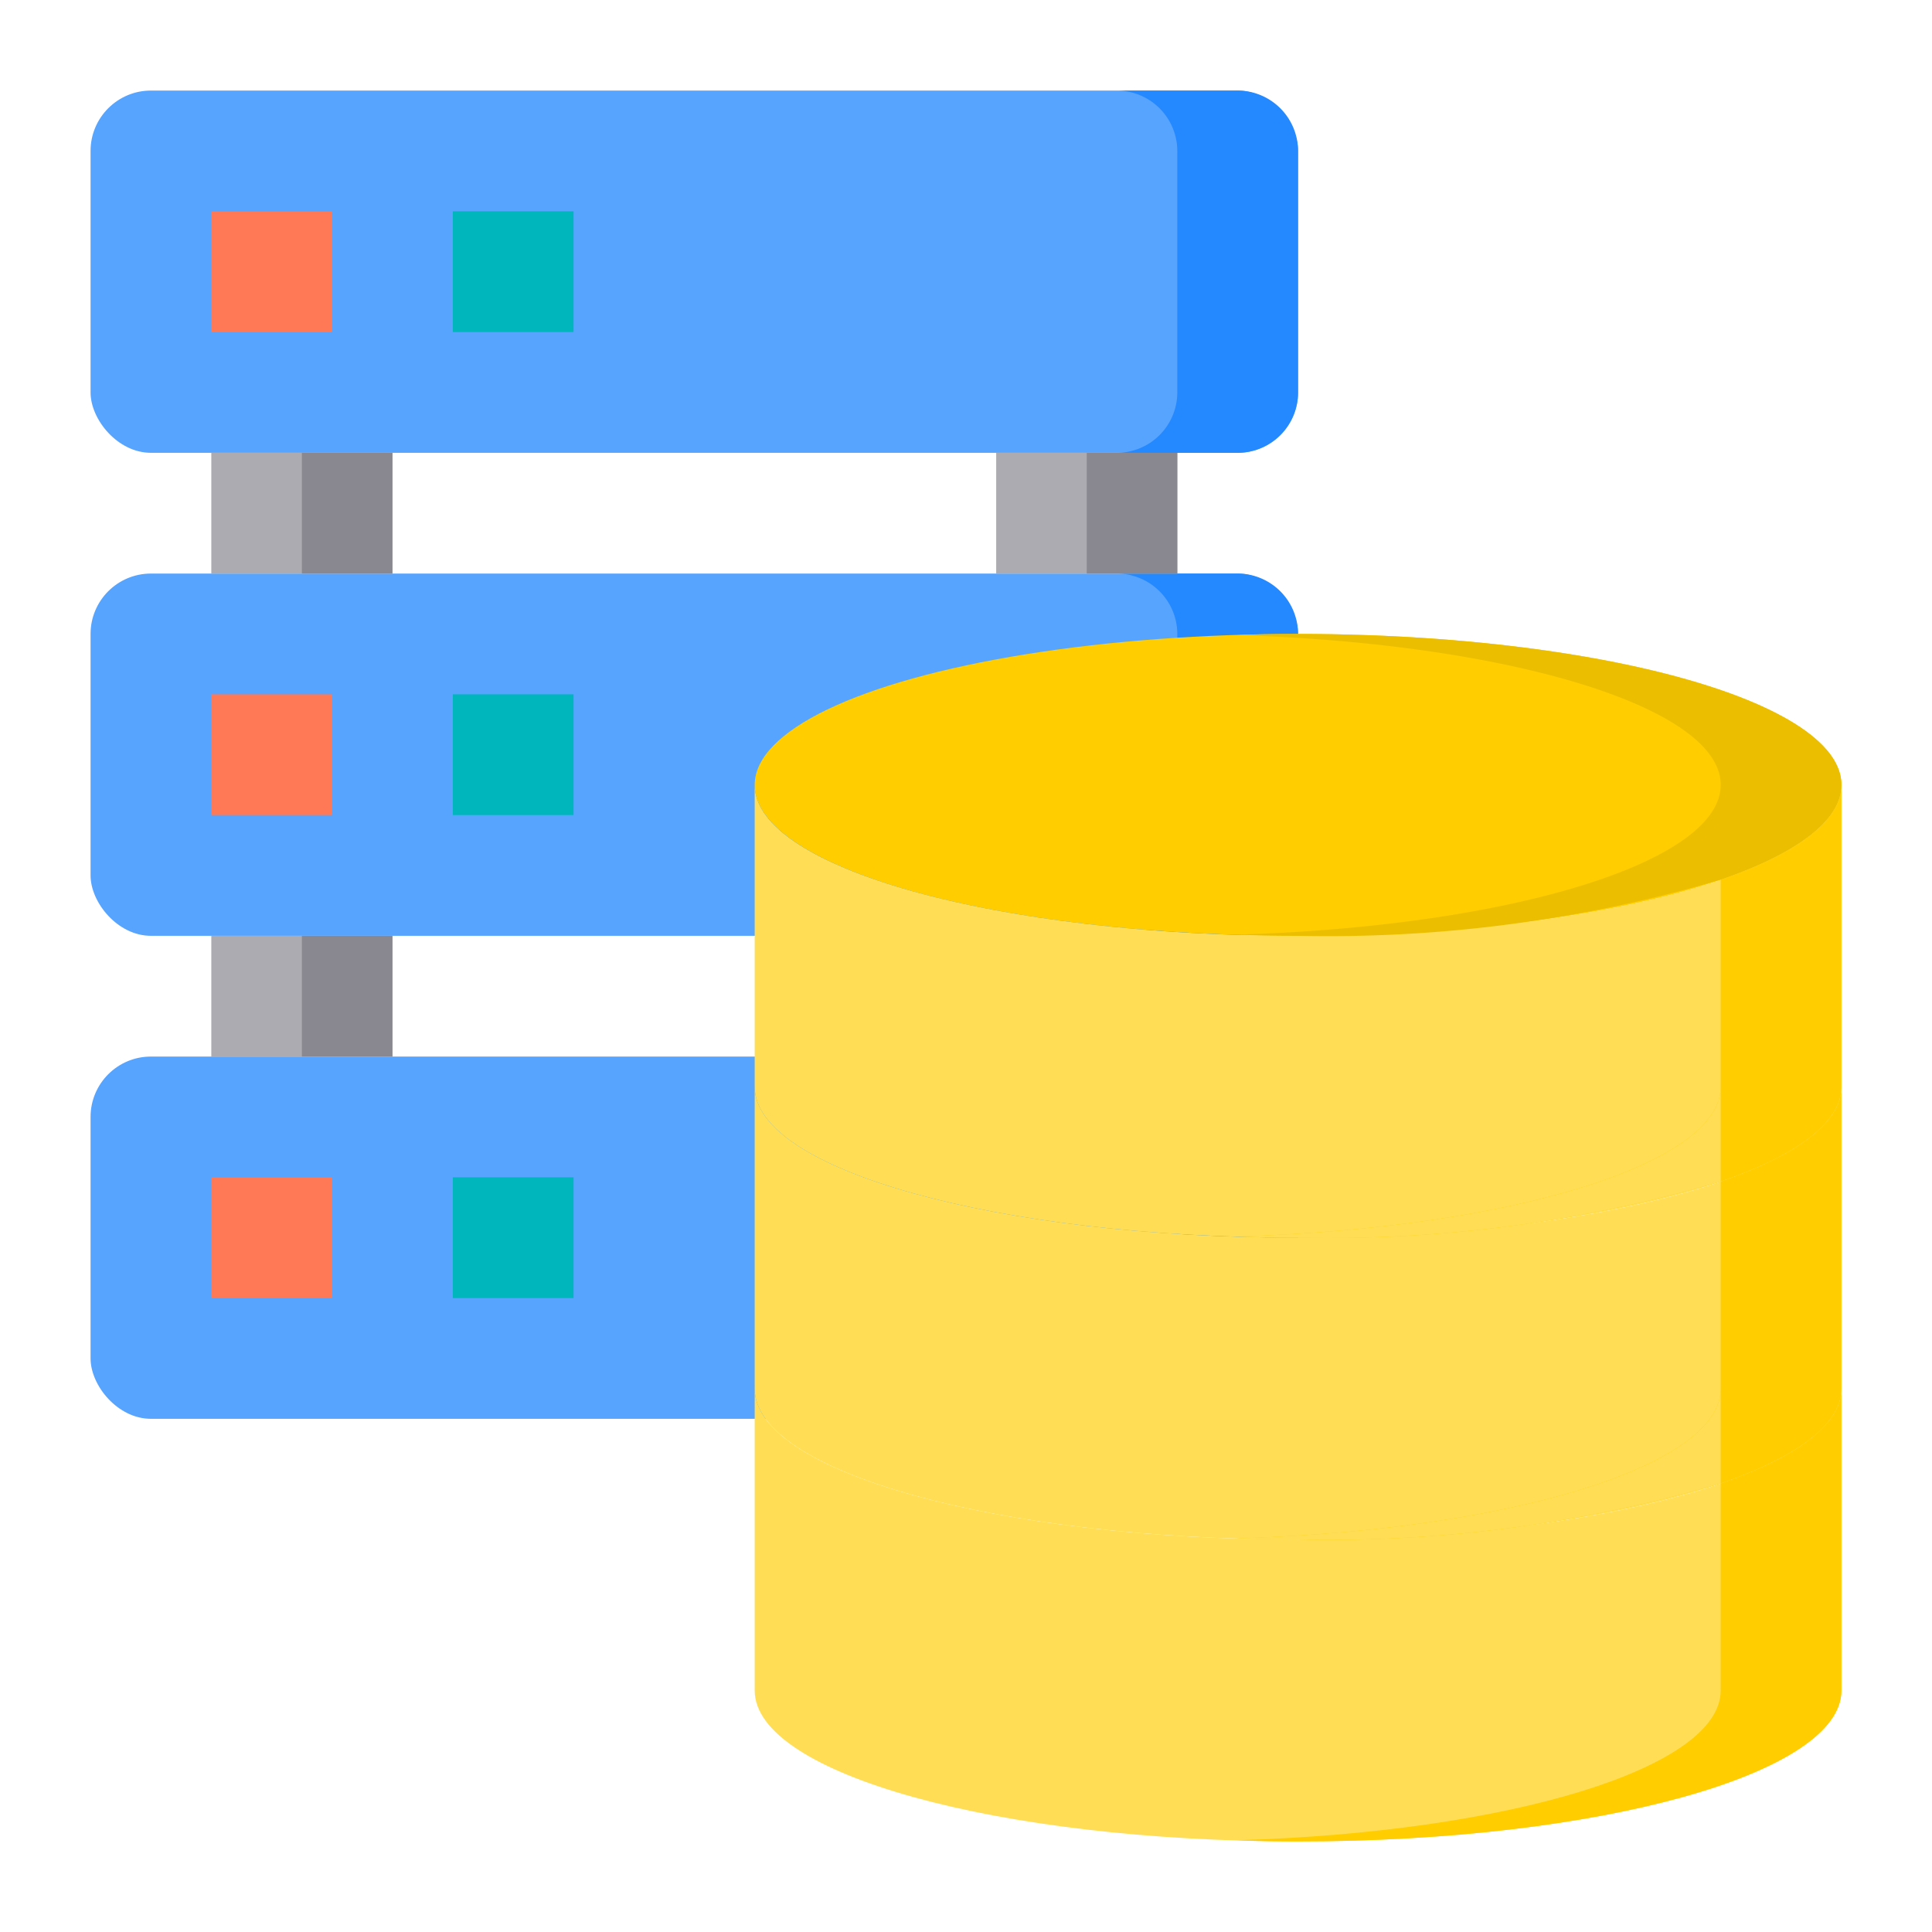 <?xml version='1.0' encoding='UTF-8'?>
<svg xmlns="http://www.w3.org/2000/svg" xmlns:xlink="http://www.w3.org/1999/xlink" version="1.1" width="16px" height="16px" x="0" y="0" viewBox="0 0 64 64" style="enable-background:new 0 0 512 512" xml:space="preserve" class="" namespace="http://www.w3.org/2000/svg">
  <g>
    <g data-name="Layer 34">
      <g data-name="database server">
        <rect width="40" height="12" x="3" y="19" fill="#57a4ff" rx="2" opacity="1" data-original="#57a4ff"/>
        <path fill="#2488ff" d="M43 21v8a2.006 2.006 0 0 1-2 2h-4a2.006 2.006 0 0 0 2-2v-8a2.006 2.006 0 0 0-2-2h4a2.006 2.006 0 0 1 2 2z" opacity="1" data-original="#2488ff"/>
        <path fill="#acabb1" d="M33 31h6v4h-6zM33 15h6v4h-6z" opacity="1" data-original="#acabb1"/>
        <path fill="#898890" d="M36 15h3v4h-3zM36 31h3v4h-3z" opacity="1" data-original="#898890"/>
        <rect width="40" height="12" x="3" y="35" fill="#57a4ff" rx="2" opacity="1" data-original="#57a4ff"/>
        <path fill="#2488ff" d="M43 37v8a2.006 2.006 0 0 1-2 2h-4a2.006 2.006 0 0 0 2-2v-8a2.006 2.006 0 0 0-2-2h4a2.006 2.006 0 0 1 2 2z" opacity="1" data-original="#2488ff"/>
        <path fill="#00b6bd" d="M15 39h4v4h-4zM15 23h4v4h-4z" opacity="1" data-original="#00b6bd"/>
        <rect width="40" height="12" x="3" y="3" fill="#57a4ff" rx="2" opacity="1" data-original="#57a4ff"/>
        <path fill="#2488ff" d="M43 5v8a2.006 2.006 0 0 1-2 2h-4a2.006 2.006 0 0 0 2-2V5a2.006 2.006 0 0 0-2-2h4a2.006 2.006 0 0 1 2 2z" opacity="1" data-original="#2488ff"/>
        <path fill="#00b6bd" d="M15 7h4v4h-4z" opacity="1" data-original="#00b6bd"/>
        <path fill="#acabb1" d="M7 31h6v4H7zM7 15h6v4H7z" opacity="1" data-original="#acabb1"/>
        <path fill="#898890" d="M10 15h3v4h-3zM10 31h3v4h-3z" opacity="1" data-original="#898890"/>
        <path fill="#ff7956" d="M7 39h4v4H7zM7 23h4v4H7zM7 7h4v4H7z" opacity="1" data-original="#ff7956"/>
        <path fill="#ffde55" d="M61 46v10c0 2.76-8.06 5-18 5s-18-2.24-18-5V46c0 2.76 8.06 5 18 5s18-2.24 18-5z" opacity="1" data-original="#ffde55"/>
        <path fill="#ffde55" d="M61 36v10c0 2.76-8.06 5-18 5s-18-2.24-18-5V36c0 2.76 8.06 5 18 5s18-2.24 18-5z" opacity="1" data-original="#ffde55"/>
        <path fill="#ffde55" d="M61 26v10c0 2.76-8.06 5-18 5s-18-2.24-18-5V26c0 2.76 8.06 5 18 5s18-2.24 18-5z" opacity="1" data-original="#ffde55"/>
        <g fill="#ffcd00">
          <ellipse cx="43" cy="26" rx="18" ry="5" fill="#ffcd00" opacity="1" data-original="#ffcd00"/>
          <path d="M61 46v10c0 2.76-8.06 5-18 5-.68 0-1.34-.01-2-.04 9-.27 16-2.39 16-4.96v-6.86c2.5-.86 4-1.95 4-3.14z" fill="#ffcd00" opacity="1" data-original="#ffcd00"/>
          <path d="M61 36v10c0 1.19-1.5 2.28-4 3.14A46.109 46.109 0 0 1 43 51c-.68 0-1.34-.01-2-.04 9-.27 16-2.39 16-4.96v-6.86c2.5-.86 4-1.95 4-3.14z" fill="#ffcd00" opacity="1" data-original="#ffcd00"/>
          <path d="M61 26v10c0 1.19-1.5 2.28-4 3.14A46.109 46.109 0 0 1 43 41c-.68 0-1.34-.01-2-.04 9-.27 16-2.39 16-4.96v-6.86c2.5-.86 4-1.95 4-3.14z" fill="#ffcd00" opacity="1" data-original="#ffcd00"/>
        </g>
        <path fill="#ebbf00" d="M61 26c0 1.19-1.5 2.28-4 3.14A46.109 46.109 0 0 1 43 31c-.68 0-1.34-.01-2-.04 9-.27 16-2.39 16-4.96s-7-4.69-16-4.96c.66-.03 1.32-.04 2-.04 9.94 0 18 2.24 18 5z" opacity="1" data-original="#ebbf00"/>
        <path fill="#ffde55" d="M57 46v3.14A46.109 46.109 0 0 1 43 51c-.68 0-1.34-.01-2-.04 9-.27 16-2.39 16-4.96zM57 36v3.14A46.109 46.109 0 0 1 43 41c-.68 0-1.34-.01-2-.04 9-.27 16-2.39 16-4.96z" opacity="1" data-original="#ffde55"/>
        <path d="M43.82 20.01A2.986 2.986 0 0 0 41 18h-1v-2h1a3.009 3.009 0 0 0 3-3V5a3.009 3.009 0 0 0-3-3H5a3.009 3.009 0 0 0-3 3v8a3.009 3.009 0 0 0 3 3h1v2H5a3.009 3.009 0 0 0-3 3v8a3.009 3.009 0 0 0 3 3h1v2H5a3.009 3.009 0 0 0-3 3v8a3.009 3.009 0 0 0 3 3h19v8c0 3.94 9.56 6 19 6s19-2.06 19-6V26c0-3.83-9.01-5.87-18.18-5.99zM5 14a1 1 0 0 1-1-1V5a1 1 0 0 1 1-1h36a1 1 0 0 1 1 1v8a1 1 0 0 1-1 1zm33 2v2h-4v-2zm-6 0v2H14v-2zm-20 0v2H8v-2zm12 30H5a1 1 0 0 1-1-1v-8a1 1 0 0 1 1-1h19zM8 34v-2h4v2zm16 0H14v-2h10zm0-8v4H5a1 1 0 0 1-1-1v-8a1 1 0 0 1 1-1h36a.7.7 0 0 1 .14.03C32.34 20.28 24 22.32 24 26zm36 30c0 1.36-6 4-17 4s-17-2.64-17-4v-7.18C29.29 50.91 36.16 52 43 52s13.71-1.09 17-3.18zm0-10c0 1.36-6 4-17 4s-17-2.64-17-4v-7.18C29.29 40.91 36.16 42 43 42s13.71-1.09 17-3.18zm0-10c0 1.36-6 4-17 4s-17-2.64-17-4v-7.18C29.29 30.91 36.16 32 43 32s13.71-1.09 17-3.18zm-17-6c-11 0-17-2.64-17-4s6-4 17-4 17 2.64 17 4-6 4-17 4z" fill="#ffffff" opacity="0" data-original="#000000" class=""/>
        <path d="M42 35h2v2h-2zM42 46h2v2h-2zM42 55h2v2h-2zM11 22H7a1 1 0 0 0-1 1v4a1 1 0 0 0 1 1h4a1 1 0 0 0 1-1v-4a1 1 0 0 0-1-1zm-1 4H8v-2h2zM19 22h-4a1 1 0 0 0-1 1v4a1 1 0 0 0 1 1h4a1 1 0 0 0 1-1v-4a1 1 0 0 0-1-1zm-1 4h-2v-2h2zM11 6H7a1 1 0 0 0-1 1v4a1 1 0 0 0 1 1h4a1 1 0 0 0 1-1V7a1 1 0 0 0-1-1zm-1 4H8V8h2zM19 6h-4a1 1 0 0 0-1 1v4a1 1 0 0 0 1 1h4a1 1 0 0 0 1-1V7a1 1 0 0 0-1-1zm-1 4h-2V8h2zM22 6h14v2H22zM38 6h2v2h-2zM22 10h14v2H22zM38 10h2v2h-2zM11 38H7a1 1 0 0 0-1 1v4a1 1 0 0 0 1 1h4a1 1 0 0 0 1-1v-4a1 1 0 0 0-1-1zm-1 4H8v-2h2zM19 38h-4a1 1 0 0 0-1 1v4a1 1 0 0 0 1 1h4a1 1 0 0 0 1-1v-4a1 1 0 0 0-1-1zm-1 4h-2v-2h2z" fill="#ffffff" opacity="0" data-original="#000000" class=""/>
      </g>
    </g>
  </g>
</svg>
